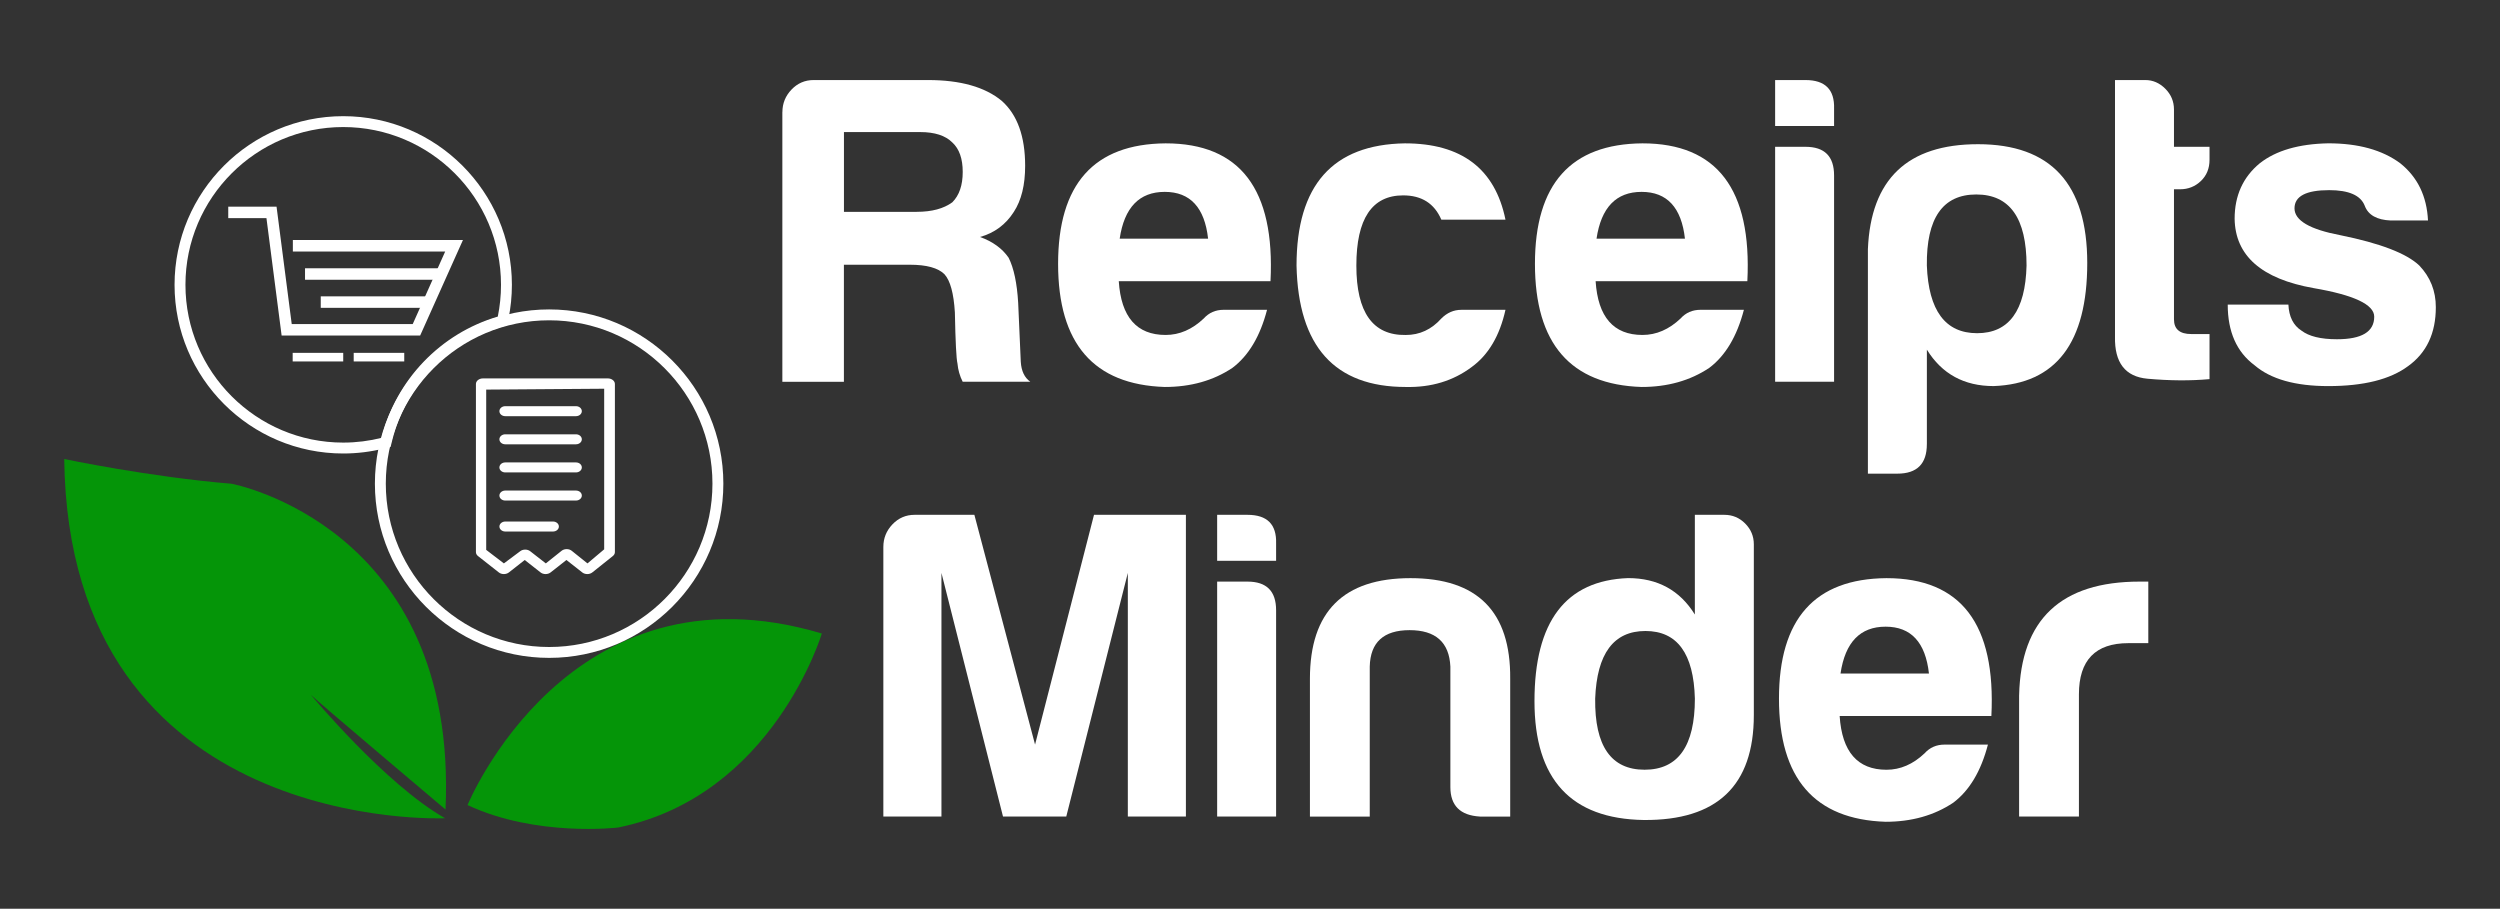 <?xml version="1.0" encoding="utf-8"?>
<!-- Generator: Adobe Illustrator 25.3.0, SVG Export Plug-In . SVG Version: 6.00 Build 0)  -->
<svg version="1.1" id="Layer_1" xmlns="http://www.w3.org/2000/svg" xmlns:xlink="http://www.w3.org/1999/xlink" x="0px" y="0px"
	 viewBox="0 0 1000 363.5" style="enable-background:new 0 0 1000 363.5;" xml:space="preserve">
<rect x="0" y="0" width="1000" height="363.5" fill="#333333" stroke="none"/>
<style type="text/css">
	.st0{fill-rule:evenodd;clip-rule:evenodd;fill:#00254D;}
	.st1{fill:#00254D;fill:#FFFFFF;}
	.st2{fill-rule:evenodd;clip-rule:evenodd;}
	.st3{fill-rule:evenodd;clip-rule:evenodd;fill:#059508;}
	.st4{fill-rule:evenodd;clip-rule:evenodd;fill:#FFFFFF;}
	.st5{fill:#FFFFFF;}
</style>
<g>
	<path class="st3" d="M187.02,322.02c0,0,40.45-98.87,141.71-68.61c0,0-19.47,65.01-81.49,77.6
		C247.24,331.01,214.55,334.94,187.02,322.02z"/>
	<path class="st3" d="M124.41,277.98c2.66,2.66,52.4,44.64,53.8,45.83c5.14-113.34-85.56-130.31-85.56-130.31
		c-32.81-2.7-66.96-9.89-66.96-9.89c1.8,150.55,152.34,143.69,152.34,143.69C154.07,313.71,124.41,277.98,124.41,277.98z"/>
	<polygon class="st1" points="168.06,134.22 112.65,134.22 106.58,87.26 91.3,87.26 91.3,82.67 110.62,82.67 116.69,129.63 
		165.09,129.63 178.08,100.6 117.14,100.6 117.14,96.01 185.18,96.01 	"/>
	<rect x="122.01" y="107.31" class="st1" width="54.56" height="4.59"/>
	<rect x="128.3" y="118.54" class="st1" width="43.24" height="4.59"/>
	<rect x="117.07" y="141.14" class="st1" width="20.22" height="3.44"/>
	<rect x="141.48" y="141.14" class="st1" width="20.22" height="3.44"/>
	<path class="st5" d="M137.29,50.82c34.8,0,63.11,28.31,63.11,63.11c0,4.35-0.44,8.6-1.28,12.7c-22.86,6.74-40.71,25.26-46.48,48.51
		c-4.92,1.23-10.06,1.9-15.35,1.9c-34.8,0-63.11-28.31-63.11-63.11C74.18,79.13,102.49,50.82,137.29,50.82 M137.29,46.47
		c-37.2,0-67.47,30.26-67.47,67.47c0,37.2,30.27,67.46,67.47,67.46c5.53,0,11.05-0.68,16.41-2.03l2.54-0.64l0.63-2.54
		c5.38-21.68,22.04-39.07,43.48-45.39l2.51-0.74l0.53-2.56c0.91-4.44,1.37-9.01,1.37-13.57C204.76,76.74,174.49,46.47,137.29,46.47
		L137.29,46.47z"/>
	<path class="st5" d="M219.65,263.15c-38.42,0-69.69-31.26-69.69-69.69s31.26-69.69,69.69-69.69s69.69,31.26,69.69,69.69
		S258.08,263.15,219.65,263.15z M219.65,128.12c-36.03,0-65.33,29.31-65.33,65.34s29.31,65.34,65.33,65.34s65.33-29.31,65.33-65.34
		S255.68,128.12,219.65,128.12z"/>
	<g>
		<g>
			<g>
				<path class="st1" d="M230.39,162.47H202.1c-1.29,0-2.34,0.9-2.34,2c0,1.11,1.05,2,2.34,2h28.29c1.29,0,2.34-0.9,2.34-2
					C232.73,163.37,231.69,162.47,230.39,162.47z"/>
			</g>
		</g>
		<g>
			<g>
				<path class="st1" d="M230.39,173.72H202.1c-1.29,0-2.34,0.9-2.34,2c0,1.11,1.05,2,2.34,2h28.29c1.29,0,2.34-0.9,2.34-2
					C232.73,174.62,231.69,173.72,230.39,173.72z"/>
			</g>
		</g>
		<g>
			<g>
				<path class="st1" d="M230.39,184.97H202.1c-1.29,0-2.34,0.9-2.34,2c0,1.11,1.05,2,2.34,2h28.29c1.29,0,2.34-0.9,2.34-2
					C232.73,185.86,231.69,184.97,230.39,184.97z"/>
			</g>
		</g>
		<g>
			<g>
				<path class="st1" d="M230.39,196.22H202.1c-1.29,0-2.34,0.9-2.34,2c0,1.11,1.05,2,2.34,2h28.29c1.29,0,2.34-0.9,2.34-2
					C232.73,197.11,231.69,196.22,230.39,196.22z"/>
			</g>
		</g>
		<g>
			<g>
				<path class="st1" d="M221.21,208.61h-19.1c-1.29,0-2.34,0.9-2.34,2s1.05,2,2.34,2h19.1c1.29,0,2.34-0.9,2.34-2
					S222.5,208.61,221.21,208.61z"/>
			</g>
		</g>
		<g>
			<g>
				<path class="st1" d="M245.13,222.42c0.53-0.42,0.83-0.98,0.83-1.57v-67.26c0-1.23-1.27-2.23-2.83-2.23H193.2
					c-1.56,0-2.83,1-2.83,2.23v67.26c0,0.59,0.3,1.16,0.83,1.57l8.34,6.56c1.1,0.87,2.9,0.87,4.01,0l6.34-4.98l6.34,4.98
					c0.53,0.42,1.25,0.65,2,0.65c0.75,0,1.47-0.23,2-0.65l6.34-4.98l6.34,4.98c0.53,0.42,1.25,0.65,2,0.65c0.75,0,1.47-0.23,2-0.65
					 M234.99,225.36l-6.32-5.06c-1.1-0.87-2.9-0.87-4.01,0l-6.33,5.06l-6.25-4.87c-0.53-0.42-1.25-0.65-2-0.65
					c-0.75,0-1.47,0.23-2,0.65l-6.53,4.87l-7.07-5.41v-64.11l47.19-0.35v64.24h0"/>
			</g>
		</g>
	</g>
</g>
<g>
	<path class="st5" d="M312.96,44.85c0-3.47,1.21-6.47,3.64-9.02c2.43-2.54,5.38-3.81,8.84-3.81h45.78c12.95,0,22.77,2.77,29.48,8.32
		c6.24,5.55,9.36,14.22,9.36,26.01c0,7.63-1.5,13.76-4.51,18.38c-3.24,5.09-7.75,8.44-13.53,10.06c5.09,1.85,8.9,4.62,11.44,8.32
		c2.08,4.16,3.35,10.17,3.81,18.03l1.04,23.58c0.23,3.7,1.5,6.36,3.81,7.98h-27.05c-1.16-2.31-1.85-4.74-2.08-7.28
		c-0.46-1.85-0.81-8.67-1.04-20.46c-0.46-7.63-1.85-12.72-4.16-15.26c-2.54-2.54-7.17-3.81-13.87-3.81h-26.36v46.82h-24.62V44.85z
		 M366.71,84.73c6.01,0,10.75-1.27,14.22-3.81c2.77-2.77,4.16-6.82,4.16-12.14s-1.39-9.25-4.16-11.79
		c-2.77-2.77-7.05-4.16-12.83-4.16h-30.52v31.91H366.71z"/>
	<path class="st5" d="M506.82,123.92c-2.77,10.63-7.4,18.38-13.87,23.24c-7.63,5.09-16.65,7.63-27.05,7.63
		c-28.44-0.93-42.66-17.34-42.66-49.25c0-31.91,14.33-47.97,43-48.2c29.82,0,43.81,18.38,41.96,55.14h-60.69
		c0.93,14.33,7.17,21.5,18.73,21.5c5.55,0,10.63-2.2,15.26-6.59c2.08-2.31,4.74-3.47,7.98-3.47H506.82z M483.24,95.48
		c-1.39-12.48-7.17-18.73-17.34-18.73c-10.17,0-16.18,6.24-18.03,18.73H483.24z"/>
	<path class="st5" d="M602.19,123.92c-2.31,10.4-6.82,18.03-13.52,22.89c-7.4,5.55-16.19,8.21-26.36,7.98
		c-28.44,0-43-16.19-43.7-48.55c0-32.14,14.45-48.44,43.35-48.9c22.66,0,36.07,10.17,40.23,30.52h-25.66
		c-2.78-6.47-7.86-9.71-15.26-9.71c-12.49,0-18.73,9.36-18.73,28.09c0,18.73,6.59,27.98,19.77,27.75c5.55,0,10.29-2.2,14.22-6.59
		c2.31-2.31,4.97-3.47,7.98-3.47H602.19z"/>
	<path class="st5" d="M697.56,123.92c-2.77,10.63-7.4,18.38-13.87,23.24c-7.63,5.09-16.65,7.63-27.05,7.63
		c-28.44-0.93-42.66-17.34-42.66-49.25c0-31.91,14.33-47.97,43-48.2c29.82,0,43.81,18.38,41.96,55.14h-60.69
		c0.93,14.33,7.17,21.5,18.73,21.5c5.55,0,10.63-2.2,15.26-6.59c2.08-2.31,4.74-3.47,7.98-3.47H697.56z M673.98,95.48
		c-1.39-12.48-7.17-18.73-17.34-18.73s-16.18,6.24-18.03,18.73H673.98z"/>
	<path class="st5" d="M722.19,32.02c7.86,0,11.68,3.81,11.44,11.44v6.94h-23.58V32.02H722.19z M722.19,58.72
		c7.63,0,11.44,3.81,11.44,11.44v82.54h-23.58V58.72H722.19z"/>
	<path class="st5" d="M770.74,177.67c0,7.86-3.93,11.79-11.79,11.79h-11.79V99.64c1.16-27.97,15.84-41.96,44.04-41.96
		c29.13,0,43.7,15.84,43.7,47.51c0,31.9-12.49,48.32-37.45,49.24c-11.79,0-20.69-4.85-26.7-14.57V177.67z M810.62,106.23
		c0-18.96-6.7-28.44-20.11-28.44c-13.41,0-20,9.48-19.77,28.44c0.69,18.03,7.4,27.05,20.11,27.05
		C803.57,133.28,810.16,124.26,810.62,106.23z"/>
	<path class="st5" d="M859,151.49c-8.9-0.81-13.23-6.42-13-16.82V32.02h12.14c3,0,5.66,1.15,7.98,3.47
		c2.31,2.31,3.47,5.09,3.47,8.32v14.91h14.22v5.2c0,3.47-1.16,6.3-3.47,8.5c-2.31,2.2-5.09,3.29-8.32,3.29h-2.43v52.02
		c0,3.93,2.31,5.89,6.94,5.89h7.28v18.03C876.17,152.35,867.9,152.29,859,151.49z"/>
	<path class="st5" d="M915.36,121.83c0.23,4.86,1.97,8.32,5.2,10.4c3.01,2.31,7.75,3.47,14.22,3.47c9.94,0,14.91-3,14.91-9.02
		c0-4.86-8.09-8.67-24.28-11.44c-20.81-3.7-31.33-12.95-31.56-27.74c0-9.25,3.35-16.65,10.06-22.19c6.47-5.09,15.61-7.75,27.4-7.98
		c12.02,0,21.62,2.66,28.79,7.98c6.94,5.55,10.63,13.18,11.1,22.89h-14.91c-5.55-0.23-9.02-2.2-10.4-5.9
		c-1.62-4.16-6.36-6.24-14.22-6.24c-9.25,0-13.87,2.43-13.87,7.28c0,4.86,6.13,8.44,18.38,10.75c15.95,3.24,26.47,7.28,31.56,12.14
		c4.39,4.62,6.59,10.17,6.59,16.65c0,10.4-3.7,18.26-11.1,23.58c-7.17,5.32-17.8,7.98-31.91,7.98c-13.18,0-23-2.77-29.48-8.32
		c-7.17-5.32-10.75-13.41-10.75-24.28H915.36z"/>
</g>
<g>
	<path class="st5" d="M353.34,218.76c0-3.47,1.21-6.47,3.64-9.02c2.43-2.54,5.38-3.81,8.84-3.81h23.93l24.27,91.9l23.58-91.9h36.76
		v120.68h-23.23v-97.45l-24.62,97.45H401.2l-24.62-97.45v97.45h-23.24V218.76z"/>
	<path class="st5" d="M499,205.93c7.86,0,11.68,3.81,11.44,11.44v6.94h-23.58v-18.38H499z M499,232.64
		c7.63,0,11.44,3.81,11.44,11.44v82.54h-23.58v-93.98H499z"/>
	<path class="st5" d="M591.94,326.62c-7.86-0.46-11.79-4.39-11.79-11.79v-48.2c-0.46-9.71-5.9-14.57-16.3-14.57
		c-10.4,0-15.72,4.86-15.95,14.57v60h-23.93v-55.14c0-26.82,13.41-40.23,40.23-40.23c26.82,0,40.11,13.41,39.88,40.23v55.14H591.94z
		"/>
	<path class="st5" d="M689.74,205.93c3.24,0,6.01,1.15,8.32,3.47c2.31,2.31,3.47,5.09,3.47,8.32v12.83v55.49
		c0,28.21-14.68,42.19-44.04,41.96c-29.13-0.46-43.7-16.3-43.7-47.51c0-31.91,12.49-48.32,37.45-49.25
		c11.79,0,20.69,4.86,26.7,14.57v-39.88H689.74z M658.18,252.4c-12.72,0-19.42,9.02-20.11,27.05c-0.23,18.96,6.36,28.44,19.77,28.44
		c13.41,0,20.11-9.48,20.11-28.44C677.48,261.42,670.9,252.4,658.18,252.4z"/>
	<path class="st5" d="M795.17,297.84c-2.77,10.63-7.4,18.38-13.87,23.24c-7.63,5.09-16.65,7.63-27.05,7.63
		c-28.44-0.93-42.66-17.34-42.66-49.25c0-31.91,14.33-47.97,43-48.2c29.82,0,43.81,18.38,41.96,55.14h-60.69
		c0.93,14.33,7.17,21.5,18.73,21.5c5.55,0,10.63-2.2,15.26-6.59c2.08-2.31,4.74-3.47,7.98-3.47H795.17z M771.58,269.4
		c-1.39-12.48-7.17-18.73-17.34-18.73c-10.17,0-16.18,6.24-18.03,18.73H771.58z"/>
	<path class="st5" d="M807.65,278.07c0.69-30.29,16.76-45.43,48.2-45.43h3.47v24.62h-7.98c-13.18,0-19.77,6.82-19.77,20.46v48.9
		h-23.93V278.07z"/>
</g>
</svg>
